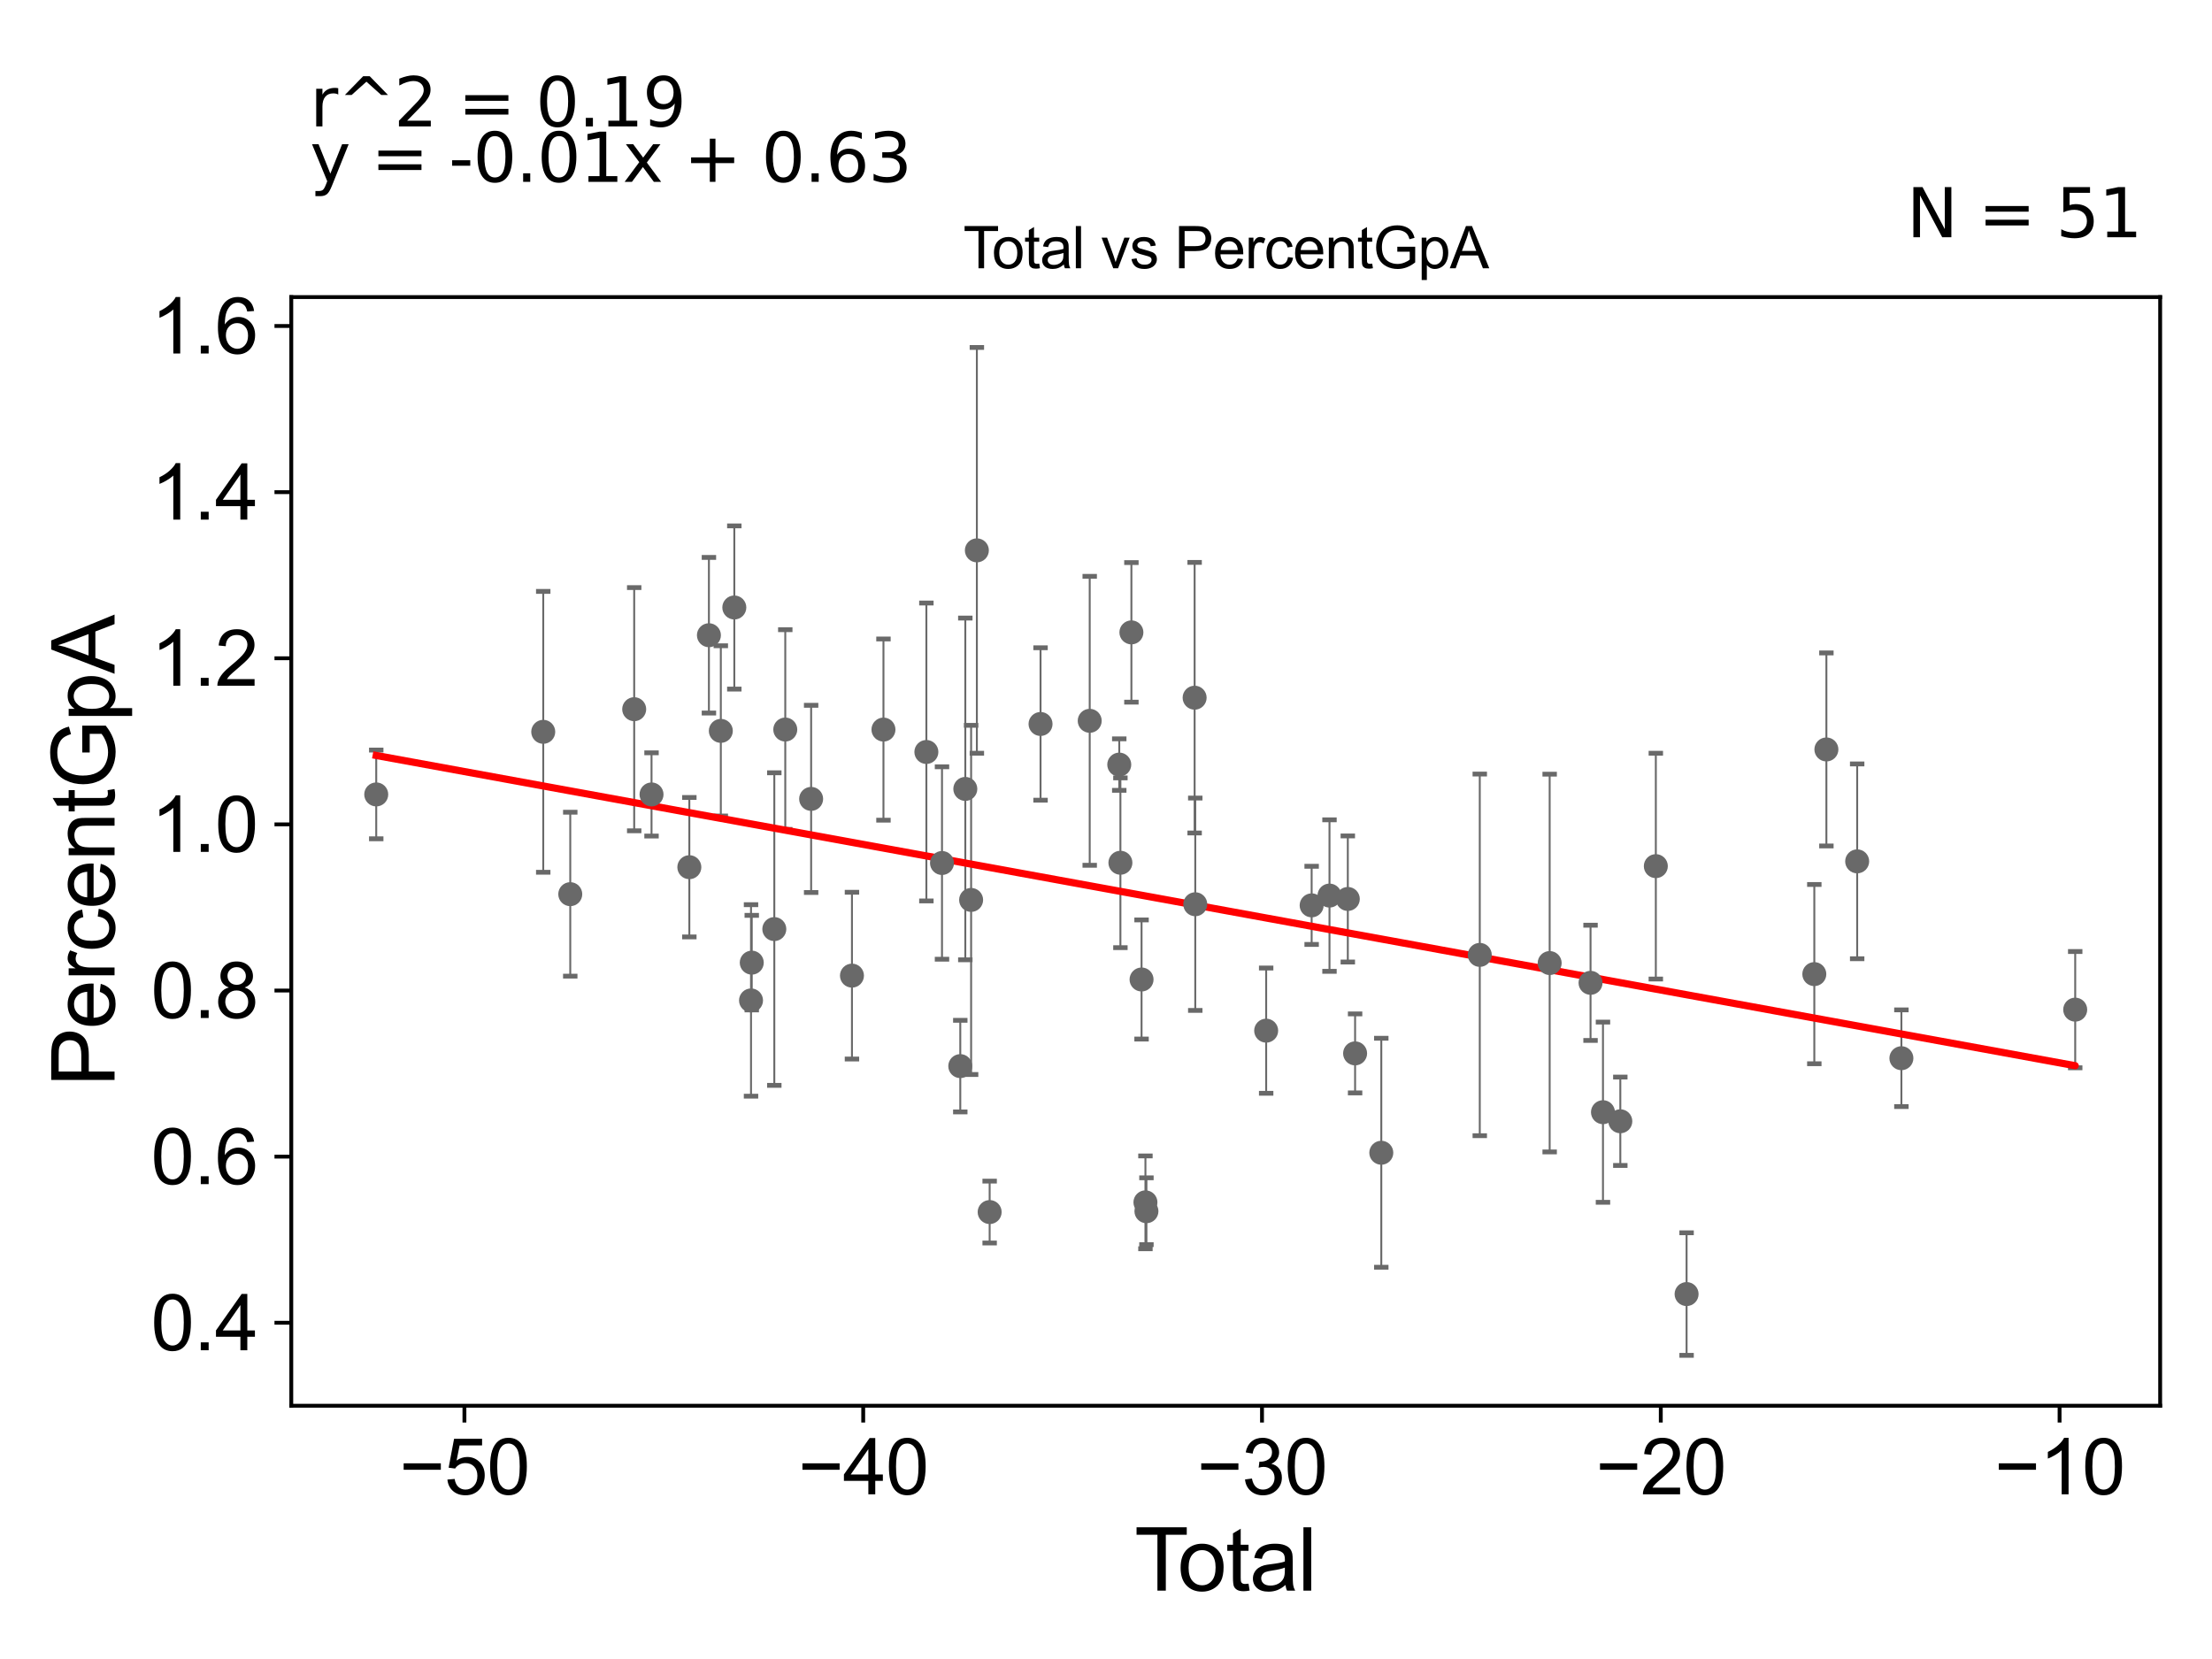 <?xml version="1.0" encoding="utf-8" standalone="no"?>
<!DOCTYPE svg PUBLIC "-//W3C//DTD SVG 1.1//EN"
  "http://www.w3.org/Graphics/SVG/1.1/DTD/svg11.dtd">
<svg xmlns:xlink="http://www.w3.org/1999/xlink" width="460.8pt" height="345.6pt" viewBox="0 0 460.8 345.6" xmlns="http://www.w3.org/2000/svg" version="1.1">
 <defs>
  <style type="text/css">*{stroke-linejoin: round; stroke-linecap: butt}</style>
 </defs>
 <g id="figure_1">
  <g id="patch_1">
   <path d="M 0 345.6 
L 460.8 345.6 
L 460.8 0 
L 0 0 
z
" style="fill: #ffffff"/>
  </g>
  <g id="axes_1">
   <g id="patch_2">
    <path d="M 60.68 292.84 
L 450 292.84 
L 450 61.886 
L 60.68 61.886 
z
" style="fill: #ffffff"/>
   </g>
   <g id="PathCollection_1">
    <defs>
     <path id="m2361e2bc23" d="M 0 1.118 
C 0.297 1.118 0.581 1 0.791 0.791 
C 1 0.581 1.118 0.297 1.118 0 
C 1.118 -0.297 1 -0.581 0.791 -0.791 
C 0.581 -1 0.297 -1.118 0 -1.118 
C -0.297 -1.118 -0.581 -1 -0.791 -0.791 
C -1 -0.581 -1.118 -0.297 -1.118 0 
C -1.118 0.297 -1 0.581 -0.791 0.791 
C -0.581 1 -0.297 1.118 0 1.118 
z
" style="stroke: #696969"/>
    </defs>
    <g clip-path="url(#p5718064612)">
     <use xlink:href="#m2361e2bc23" x="78.376" y="165.494" style="fill: #696969; stroke: #696969"/>
     <use xlink:href="#m2361e2bc23" x="235.692" y="131.737" style="fill: #696969; stroke: #696969"/>
     <use xlink:href="#m2361e2bc23" x="237.807" y="204.045" style="fill: #696969; stroke: #696969"/>
     <use xlink:href="#m2361e2bc23" x="396.096" y="220.444" style="fill: #696969; stroke: #696969"/>
     <use xlink:href="#m2361e2bc23" x="238.824" y="252.321" style="fill: #696969; stroke: #696969"/>
     <use xlink:href="#m2361e2bc23" x="248.863" y="145.343" style="fill: #696969; stroke: #696969"/>
     <use xlink:href="#m2361e2bc23" x="248.996" y="188.371" style="fill: #696969; stroke: #696969"/>
     <use xlink:href="#m2361e2bc23" x="263.766" y="214.705" style="fill: #696969; stroke: #696969"/>
     <use xlink:href="#m2361e2bc23" x="273.24" y="188.603" style="fill: #696969; stroke: #696969"/>
     <use xlink:href="#m2361e2bc23" x="276.958" y="186.565" style="fill: #696969; stroke: #696969"/>
     <use xlink:href="#m2361e2bc23" x="280.774" y="187.271" style="fill: #696969; stroke: #696969"/>
     <use xlink:href="#m2361e2bc23" x="233.402" y="179.727" style="fill: #696969; stroke: #696969"/>
     <use xlink:href="#m2361e2bc23" x="282.292" y="219.44" style="fill: #696969; stroke: #696969"/>
     <use xlink:href="#m2361e2bc23" x="308.264" y="198.921" style="fill: #696969; stroke: #696969"/>
     <use xlink:href="#m2361e2bc23" x="322.824" y="200.622" style="fill: #696969; stroke: #696969"/>
     <use xlink:href="#m2361e2bc23" x="331.339" y="204.74" style="fill: #696969; stroke: #696969"/>
     <use xlink:href="#m2361e2bc23" x="333.929" y="231.69" style="fill: #696969; stroke: #696969"/>
     <use xlink:href="#m2361e2bc23" x="337.541" y="233.581" style="fill: #696969; stroke: #696969"/>
     <use xlink:href="#m2361e2bc23" x="344.939" y="180.433" style="fill: #696969; stroke: #696969"/>
     <use xlink:href="#m2361e2bc23" x="351.347" y="269.579" style="fill: #696969; stroke: #696969"/>
     <use xlink:href="#m2361e2bc23" x="377.955" y="202.925" style="fill: #696969; stroke: #696969"/>
     <use xlink:href="#m2361e2bc23" x="380.471" y="156.124" style="fill: #696969; stroke: #696969"/>
     <use xlink:href="#m2361e2bc23" x="386.883" y="179.435" style="fill: #696969; stroke: #696969"/>
     <use xlink:href="#m2361e2bc23" x="287.749" y="240.139" style="fill: #696969; stroke: #696969"/>
     <use xlink:href="#m2361e2bc23" x="233.162" y="159.279" style="fill: #696969; stroke: #696969"/>
     <use xlink:href="#m2361e2bc23" x="238.615" y="250.469" style="fill: #696969; stroke: #696969"/>
     <use xlink:href="#m2361e2bc23" x="216.764" y="150.818" style="fill: #696969; stroke: #696969"/>
     <use xlink:href="#m2361e2bc23" x="113.166" y="152.452" style="fill: #696969; stroke: #696969"/>
     <use xlink:href="#m2361e2bc23" x="118.796" y="186.271" style="fill: #696969; stroke: #696969"/>
     <use xlink:href="#m2361e2bc23" x="132.115" y="147.738" style="fill: #696969; stroke: #696969"/>
     <use xlink:href="#m2361e2bc23" x="135.725" y="165.496" style="fill: #696969; stroke: #696969"/>
     <use xlink:href="#m2361e2bc23" x="143.602" y="180.653" style="fill: #696969; stroke: #696969"/>
     <use xlink:href="#m2361e2bc23" x="147.68" y="132.33" style="fill: #696969; stroke: #696969"/>
     <use xlink:href="#m2361e2bc23" x="150.16" y="152.255" style="fill: #696969; stroke: #696969"/>
     <use xlink:href="#m2361e2bc23" x="152.971" y="126.549" style="fill: #696969; stroke: #696969"/>
     <use xlink:href="#m2361e2bc23" x="156.452" y="208.408" style="fill: #696969; stroke: #696969"/>
     <use xlink:href="#m2361e2bc23" x="156.605" y="200.536" style="fill: #696969; stroke: #696969"/>
     <use xlink:href="#m2361e2bc23" x="227.007" y="150.158" style="fill: #696969; stroke: #696969"/>
     <use xlink:href="#m2361e2bc23" x="161.303" y="193.544" style="fill: #696969; stroke: #696969"/>
     <use xlink:href="#m2361e2bc23" x="163.587" y="151.976" style="fill: #696969; stroke: #696969"/>
     <use xlink:href="#m2361e2bc23" x="432.304" y="210.327" style="fill: #696969; stroke: #696969"/>
     <use xlink:href="#m2361e2bc23" x="177.479" y="203.241" style="fill: #696969; stroke: #696969"/>
     <use xlink:href="#m2361e2bc23" x="206.163" y="252.495" style="fill: #696969; stroke: #696969"/>
     <use xlink:href="#m2361e2bc23" x="203.499" y="114.65" style="fill: #696969; stroke: #696969"/>
     <use xlink:href="#m2361e2bc23" x="202.302" y="187.47" style="fill: #696969; stroke: #696969"/>
     <use xlink:href="#m2361e2bc23" x="201.092" y="164.347" style="fill: #696969; stroke: #696969"/>
     <use xlink:href="#m2361e2bc23" x="200.044" y="222.091" style="fill: #696969; stroke: #696969"/>
     <use xlink:href="#m2361e2bc23" x="168.974" y="166.424" style="fill: #696969; stroke: #696969"/>
     <use xlink:href="#m2361e2bc23" x="196.236" y="179.78" style="fill: #696969; stroke: #696969"/>
     <use xlink:href="#m2361e2bc23" x="192.981" y="156.65" style="fill: #696969; stroke: #696969"/>
     <use xlink:href="#m2361e2bc23" x="184.041" y="151.984" style="fill: #696969; stroke: #696969"/>
    </g>
   </g>
   <g id="matplotlib.axis_1">
    <g id="xtick_1">
     <g id="line2d_1">
      <defs>
       <path id="m642eb7d24c" d="M 0 0 
L 0 3.5 
" style="stroke: #000000; stroke-width: 0.8"/>
      </defs>
      <g>
       <use xlink:href="#m642eb7d24c" x="96.748" y="292.84" style="stroke: #000000; stroke-width: 0.8"/>
      </g>
     </g>
     <g id="text_1">
      <!-- −50 -->
      <g transform="translate(83.178 311.293)scale(0.16 -0.16)">
       <defs>
        <path id="ArialMT-2212" d="M 3381 1997 
L 356 1997 
L 356 2522 
L 3381 2522 
L 3381 1997 
z
" transform="scale(0.016)"/>
        <path id="ArialMT-35" d="M 266 1200 
L 856 1250 
Q 922 819 1161 601 
Q 1400 384 1738 384 
Q 2144 384 2425 690 
Q 2706 997 2706 1503 
Q 2706 1984 2436 2262 
Q 2166 2541 1728 2541 
Q 1456 2541 1237 2417 
Q 1019 2294 894 2097 
L 366 2166 
L 809 4519 
L 3088 4519 
L 3088 3981 
L 1259 3981 
L 1013 2750 
Q 1425 3038 1878 3038 
Q 2478 3038 2890 2622 
Q 3303 2206 3303 1553 
Q 3303 931 2941 478 
Q 2500 -78 1738 -78 
Q 1113 -78 717 272 
Q 322 622 266 1200 
z
" transform="scale(0.016)"/>
        <path id="ArialMT-30" d="M 266 2259 
Q 266 3072 433 3567 
Q 600 4063 929 4331 
Q 1259 4600 1759 4600 
Q 2128 4600 2406 4451 
Q 2684 4303 2865 4023 
Q 3047 3744 3150 3342 
Q 3253 2941 3253 2259 
Q 3253 1453 3087 958 
Q 2922 463 2592 192 
Q 2263 -78 1759 -78 
Q 1097 -78 719 397 
Q 266 969 266 2259 
z
M 844 2259 
Q 844 1131 1108 757 
Q 1372 384 1759 384 
Q 2147 384 2411 759 
Q 2675 1134 2675 2259 
Q 2675 3391 2411 3762 
Q 2147 4134 1753 4134 
Q 1366 4134 1134 3806 
Q 844 3388 844 2259 
z
" transform="scale(0.016)"/>
       </defs>
       <use xlink:href="#ArialMT-2212"/>
       <use xlink:href="#ArialMT-35" x="58.398"/>
       <use xlink:href="#ArialMT-30" x="114.014"/>
      </g>
     </g>
    </g>
    <g id="xtick_2">
     <g id="line2d_2">
      <g>
       <use xlink:href="#m642eb7d24c" x="179.823" y="292.84" style="stroke: #000000; stroke-width: 0.8"/>
      </g>
     </g>
     <g id="text_2">
      <!-- −40 -->
      <g transform="translate(166.253 311.293)scale(0.16 -0.16)">
       <defs>
        <path id="ArialMT-34" d="M 2069 0 
L 2069 1097 
L 81 1097 
L 81 1613 
L 2172 4581 
L 2631 4581 
L 2631 1613 
L 3250 1613 
L 3250 1097 
L 2631 1097 
L 2631 0 
L 2069 0 
z
M 2069 1613 
L 2069 3678 
L 634 1613 
L 2069 1613 
z
" transform="scale(0.016)"/>
       </defs>
       <use xlink:href="#ArialMT-2212"/>
       <use xlink:href="#ArialMT-34" x="58.398"/>
       <use xlink:href="#ArialMT-30" x="114.014"/>
      </g>
     </g>
    </g>
    <g id="xtick_3">
     <g id="line2d_3">
      <g>
       <use xlink:href="#m642eb7d24c" x="262.898" y="292.84" style="stroke: #000000; stroke-width: 0.8"/>
      </g>
     </g>
     <g id="text_3">
      <!-- −30 -->
      <g transform="translate(249.328 311.293)scale(0.16 -0.16)">
       <defs>
        <path id="ArialMT-33" d="M 269 1209 
L 831 1284 
Q 928 806 1161 595 
Q 1394 384 1728 384 
Q 2125 384 2398 659 
Q 2672 934 2672 1341 
Q 2672 1728 2419 1979 
Q 2166 2231 1775 2231 
Q 1616 2231 1378 2169 
L 1441 2663 
Q 1497 2656 1531 2656 
Q 1891 2656 2178 2843 
Q 2466 3031 2466 3422 
Q 2466 3731 2256 3934 
Q 2047 4138 1716 4138 
Q 1388 4138 1169 3931 
Q 950 3725 888 3313 
L 325 3413 
Q 428 3978 793 4289 
Q 1159 4600 1703 4600 
Q 2078 4600 2393 4439 
Q 2709 4278 2876 4000 
Q 3044 3722 3044 3409 
Q 3044 3113 2884 2869 
Q 2725 2625 2413 2481 
Q 2819 2388 3044 2092 
Q 3269 1797 3269 1353 
Q 3269 753 2831 336 
Q 2394 -81 1725 -81 
Q 1122 -81 723 278 
Q 325 638 269 1209 
z
" transform="scale(0.016)"/>
       </defs>
       <use xlink:href="#ArialMT-2212"/>
       <use xlink:href="#ArialMT-33" x="58.398"/>
       <use xlink:href="#ArialMT-30" x="114.014"/>
      </g>
     </g>
    </g>
    <g id="xtick_4">
     <g id="line2d_4">
      <g>
       <use xlink:href="#m642eb7d24c" x="345.973" y="292.84" style="stroke: #000000; stroke-width: 0.8"/>
      </g>
     </g>
     <g id="text_4">
      <!-- −20 -->
      <g transform="translate(332.403 311.293)scale(0.16 -0.16)">
       <defs>
        <path id="ArialMT-32" d="M 3222 541 
L 3222 0 
L 194 0 
Q 188 203 259 391 
Q 375 700 629 1000 
Q 884 1300 1366 1694 
Q 2113 2306 2375 2664 
Q 2638 3022 2638 3341 
Q 2638 3675 2398 3904 
Q 2159 4134 1775 4134 
Q 1369 4134 1125 3890 
Q 881 3647 878 3216 
L 300 3275 
Q 359 3922 746 4261 
Q 1134 4600 1788 4600 
Q 2447 4600 2831 4234 
Q 3216 3869 3216 3328 
Q 3216 3053 3103 2787 
Q 2991 2522 2730 2228 
Q 2469 1934 1863 1422 
Q 1356 997 1212 845 
Q 1069 694 975 541 
L 3222 541 
z
" transform="scale(0.016)"/>
       </defs>
       <use xlink:href="#ArialMT-2212"/>
       <use xlink:href="#ArialMT-32" x="58.398"/>
       <use xlink:href="#ArialMT-30" x="114.014"/>
      </g>
     </g>
    </g>
    <g id="xtick_5">
     <g id="line2d_5">
      <g>
       <use xlink:href="#m642eb7d24c" x="429.047" y="292.84" style="stroke: #000000; stroke-width: 0.8"/>
      </g>
     </g>
     <g id="text_5">
      <!-- −10 -->
      <g transform="translate(415.477 311.293)scale(0.16 -0.16)">
       <defs>
        <path id="ArialMT-31" d="M 2384 0 
L 1822 0 
L 1822 3584 
Q 1619 3391 1289 3197 
Q 959 3003 697 2906 
L 697 3450 
Q 1169 3672 1522 3987 
Q 1875 4303 2022 4600 
L 2384 4600 
L 2384 0 
z
" transform="scale(0.016)"/>
       </defs>
       <use xlink:href="#ArialMT-2212"/>
       <use xlink:href="#ArialMT-31" x="58.398"/>
       <use xlink:href="#ArialMT-30" x="114.014"/>
      </g>
     </g>
    </g>
    <g id="text_6">
     <!-- Total -->
     <g transform="translate(236.335 331.357)scale(0.18 -0.18)">
      <defs>
       <path id="ArialMT-54" d="M 1659 0 
L 1659 4041 
L 150 4041 
L 150 4581 
L 3781 4581 
L 3781 4041 
L 2266 4041 
L 2266 0 
L 1659 0 
z
" transform="scale(0.016)"/>
       <path id="ArialMT-6f" d="M 213 1659 
Q 213 2581 725 3025 
Q 1153 3394 1769 3394 
Q 2453 3394 2887 2945 
Q 3322 2497 3322 1706 
Q 3322 1066 3130 698 
Q 2938 331 2570 128 
Q 2203 -75 1769 -75 
Q 1072 -75 642 372 
Q 213 819 213 1659 
z
M 791 1659 
Q 791 1022 1069 705 
Q 1347 388 1769 388 
Q 2188 388 2466 706 
Q 2744 1025 2744 1678 
Q 2744 2294 2464 2611 
Q 2184 2928 1769 2928 
Q 1347 2928 1069 2612 
Q 791 2297 791 1659 
z
" transform="scale(0.016)"/>
       <path id="ArialMT-74" d="M 1650 503 
L 1731 6 
Q 1494 -44 1306 -44 
Q 1000 -44 831 53 
Q 663 150 594 308 
Q 525 466 525 972 
L 525 2881 
L 113 2881 
L 113 3319 
L 525 3319 
L 525 4141 
L 1084 4478 
L 1084 3319 
L 1650 3319 
L 1650 2881 
L 1084 2881 
L 1084 941 
Q 1084 700 1114 631 
Q 1144 563 1211 522 
Q 1278 481 1403 481 
Q 1497 481 1650 503 
z
" transform="scale(0.016)"/>
       <path id="ArialMT-61" d="M 2588 409 
Q 2275 144 1986 34 
Q 1697 -75 1366 -75 
Q 819 -75 525 192 
Q 231 459 231 875 
Q 231 1119 342 1320 
Q 453 1522 633 1644 
Q 813 1766 1038 1828 
Q 1203 1872 1538 1913 
Q 2219 1994 2541 2106 
Q 2544 2222 2544 2253 
Q 2544 2597 2384 2738 
Q 2169 2928 1744 2928 
Q 1347 2928 1158 2789 
Q 969 2650 878 2297 
L 328 2372 
Q 403 2725 575 2942 
Q 747 3159 1072 3276 
Q 1397 3394 1825 3394 
Q 2250 3394 2515 3294 
Q 2781 3194 2906 3042 
Q 3031 2891 3081 2659 
Q 3109 2516 3109 2141 
L 3109 1391 
Q 3109 606 3145 398 
Q 3181 191 3288 0 
L 2700 0 
Q 2613 175 2588 409 
z
M 2541 1666 
Q 2234 1541 1622 1453 
Q 1275 1403 1131 1340 
Q 988 1278 909 1158 
Q 831 1038 831 891 
Q 831 666 1001 516 
Q 1172 366 1500 366 
Q 1825 366 2078 508 
Q 2331 650 2450 897 
Q 2541 1088 2541 1459 
L 2541 1666 
z
" transform="scale(0.016)"/>
       <path id="ArialMT-6c" d="M 409 0 
L 409 4581 
L 972 4581 
L 972 0 
L 409 0 
z
" transform="scale(0.016)"/>
      </defs>
      <use xlink:href="#ArialMT-54"/>
      <use xlink:href="#ArialMT-6f" x="49.959"/>
      <use xlink:href="#ArialMT-74" x="105.574"/>
      <use xlink:href="#ArialMT-61" x="133.357"/>
      <use xlink:href="#ArialMT-6c" x="188.973"/>
     </g>
    </g>
   </g>
   <g id="matplotlib.axis_2">
    <g id="ytick_1">
     <g id="line2d_6">
      <defs>
       <path id="me50d2e4974" d="M 0 0 
L -3.5 0 
" style="stroke: #000000; stroke-width: 0.8"/>
      </defs>
      <g>
       <use xlink:href="#me50d2e4974" x="60.68" y="275.554" style="stroke: #000000; stroke-width: 0.8"/>
      </g>
     </g>
     <g id="text_7">
      <!-- 0.4 -->
      <g transform="translate(31.44 281.28)scale(0.16 -0.16)">
       <defs>
        <path id="ArialMT-2e" d="M 581 0 
L 581 641 
L 1222 641 
L 1222 0 
L 581 0 
z
" transform="scale(0.016)"/>
       </defs>
       <use xlink:href="#ArialMT-30"/>
       <use xlink:href="#ArialMT-2e" x="55.615"/>
       <use xlink:href="#ArialMT-34" x="83.398"/>
      </g>
     </g>
    </g>
    <g id="ytick_2">
     <g id="line2d_7">
      <g>
       <use xlink:href="#me50d2e4974" x="60.68" y="240.947" style="stroke: #000000; stroke-width: 0.8"/>
      </g>
     </g>
     <g id="text_8">
      <!-- 0.6 -->
      <g transform="translate(31.44 246.674)scale(0.16 -0.16)">
       <defs>
        <path id="ArialMT-36" d="M 3184 3459 
L 2625 3416 
Q 2550 3747 2413 3897 
Q 2184 4138 1850 4138 
Q 1581 4138 1378 3988 
Q 1113 3794 959 3422 
Q 806 3050 800 2363 
Q 1003 2672 1297 2822 
Q 1591 2972 1913 2972 
Q 2475 2972 2870 2558 
Q 3266 2144 3266 1488 
Q 3266 1056 3080 686 
Q 2894 316 2569 119 
Q 2244 -78 1831 -78 
Q 1128 -78 684 439 
Q 241 956 241 2144 
Q 241 3472 731 4075 
Q 1159 4600 1884 4600 
Q 2425 4600 2770 4297 
Q 3116 3994 3184 3459 
z
M 888 1484 
Q 888 1194 1011 928 
Q 1134 663 1356 523 
Q 1578 384 1822 384 
Q 2178 384 2434 671 
Q 2691 959 2691 1453 
Q 2691 1928 2437 2201 
Q 2184 2475 1800 2475 
Q 1419 2475 1153 2201 
Q 888 1928 888 1484 
z
" transform="scale(0.016)"/>
       </defs>
       <use xlink:href="#ArialMT-30"/>
       <use xlink:href="#ArialMT-2e" x="55.615"/>
       <use xlink:href="#ArialMT-36" x="83.398"/>
      </g>
     </g>
    </g>
    <g id="ytick_3">
     <g id="line2d_8">
      <g>
       <use xlink:href="#me50d2e4974" x="60.68" y="206.341" style="stroke: #000000; stroke-width: 0.8"/>
      </g>
     </g>
     <g id="text_9">
      <!-- 0.8 -->
      <g transform="translate(31.44 212.067)scale(0.16 -0.16)">
       <defs>
        <path id="ArialMT-38" d="M 1131 2484 
Q 781 2613 612 2850 
Q 444 3088 444 3419 
Q 444 3919 803 4259 
Q 1163 4600 1759 4600 
Q 2359 4600 2725 4251 
Q 3091 3903 3091 3403 
Q 3091 3084 2923 2848 
Q 2756 2613 2416 2484 
Q 2838 2347 3058 2040 
Q 3278 1734 3278 1309 
Q 3278 722 2862 322 
Q 2447 -78 1769 -78 
Q 1091 -78 675 323 
Q 259 725 259 1325 
Q 259 1772 486 2073 
Q 713 2375 1131 2484 
z
M 1019 3438 
Q 1019 3113 1228 2906 
Q 1438 2700 1772 2700 
Q 2097 2700 2305 2904 
Q 2513 3109 2513 3406 
Q 2513 3716 2298 3927 
Q 2084 4138 1766 4138 
Q 1444 4138 1231 3931 
Q 1019 3725 1019 3438 
z
M 838 1322 
Q 838 1081 952 856 
Q 1066 631 1291 507 
Q 1516 384 1775 384 
Q 2178 384 2440 643 
Q 2703 903 2703 1303 
Q 2703 1709 2433 1975 
Q 2163 2241 1756 2241 
Q 1359 2241 1098 1978 
Q 838 1716 838 1322 
z
" transform="scale(0.016)"/>
       </defs>
       <use xlink:href="#ArialMT-30"/>
       <use xlink:href="#ArialMT-2e" x="55.615"/>
       <use xlink:href="#ArialMT-38" x="83.398"/>
      </g>
     </g>
    </g>
    <g id="ytick_4">
     <g id="line2d_9">
      <g>
       <use xlink:href="#me50d2e4974" x="60.68" y="171.734" style="stroke: #000000; stroke-width: 0.8"/>
      </g>
     </g>
     <g id="text_10">
      <!-- 1.0 -->
      <g transform="translate(31.44 177.46)scale(0.16 -0.16)">
       <use xlink:href="#ArialMT-31"/>
       <use xlink:href="#ArialMT-2e" x="55.615"/>
       <use xlink:href="#ArialMT-30" x="83.398"/>
      </g>
     </g>
    </g>
    <g id="ytick_5">
     <g id="line2d_10">
      <g>
       <use xlink:href="#me50d2e4974" x="60.68" y="137.128" style="stroke: #000000; stroke-width: 0.8"/>
      </g>
     </g>
     <g id="text_11">
      <!-- 1.2 -->
      <g transform="translate(31.44 142.854)scale(0.16 -0.16)">
       <use xlink:href="#ArialMT-31"/>
       <use xlink:href="#ArialMT-2e" x="55.615"/>
       <use xlink:href="#ArialMT-32" x="83.398"/>
      </g>
     </g>
    </g>
    <g id="ytick_6">
     <g id="line2d_11">
      <g>
       <use xlink:href="#me50d2e4974" x="60.68" y="102.521" style="stroke: #000000; stroke-width: 0.8"/>
      </g>
     </g>
     <g id="text_12">
      <!-- 1.4 -->
      <g transform="translate(31.44 108.247)scale(0.16 -0.16)">
       <use xlink:href="#ArialMT-31"/>
       <use xlink:href="#ArialMT-2e" x="55.615"/>
       <use xlink:href="#ArialMT-34" x="83.398"/>
      </g>
     </g>
    </g>
    <g id="ytick_7">
     <g id="line2d_12">
      <g>
       <use xlink:href="#me50d2e4974" x="60.68" y="67.915" style="stroke: #000000; stroke-width: 0.8"/>
      </g>
     </g>
     <g id="text_13">
      <!-- 1.6 -->
      <g transform="translate(31.44 73.641)scale(0.16 -0.16)">
       <use xlink:href="#ArialMT-31"/>
       <use xlink:href="#ArialMT-2e" x="55.615"/>
       <use xlink:href="#ArialMT-36" x="83.398"/>
      </g>
     </g>
    </g>
    <g id="text_14">
     <!-- PercentGpA -->
     <g transform="translate(23.863 226.386)rotate(-90)scale(0.18 -0.18)">
      <defs>
       <path id="ArialMT-50" d="M 494 0 
L 494 4581 
L 2222 4581 
Q 2678 4581 2919 4538 
Q 3256 4481 3484 4323 
Q 3713 4166 3852 3881 
Q 3991 3597 3991 3256 
Q 3991 2672 3619 2267 
Q 3247 1863 2275 1863 
L 1100 1863 
L 1100 0 
L 494 0 
z
M 1100 2403 
L 2284 2403 
Q 2872 2403 3119 2622 
Q 3366 2841 3366 3238 
Q 3366 3525 3220 3729 
Q 3075 3934 2838 4000 
Q 2684 4041 2272 4041 
L 1100 4041 
L 1100 2403 
z
" transform="scale(0.016)"/>
       <path id="ArialMT-65" d="M 2694 1069 
L 3275 997 
Q 3138 488 2766 206 
Q 2394 -75 1816 -75 
Q 1088 -75 661 373 
Q 234 822 234 1631 
Q 234 2469 665 2931 
Q 1097 3394 1784 3394 
Q 2450 3394 2872 2941 
Q 3294 2488 3294 1666 
Q 3294 1616 3291 1516 
L 816 1516 
Q 847 969 1125 678 
Q 1403 388 1819 388 
Q 2128 388 2347 550 
Q 2566 713 2694 1069 
z
M 847 1978 
L 2700 1978 
Q 2663 2397 2488 2606 
Q 2219 2931 1791 2931 
Q 1403 2931 1139 2672 
Q 875 2413 847 1978 
z
" transform="scale(0.016)"/>
       <path id="ArialMT-72" d="M 416 0 
L 416 3319 
L 922 3319 
L 922 2816 
Q 1116 3169 1280 3281 
Q 1444 3394 1641 3394 
Q 1925 3394 2219 3213 
L 2025 2691 
Q 1819 2813 1613 2813 
Q 1428 2813 1281 2702 
Q 1134 2591 1072 2394 
Q 978 2094 978 1738 
L 978 0 
L 416 0 
z
" transform="scale(0.016)"/>
       <path id="ArialMT-63" d="M 2588 1216 
L 3141 1144 
Q 3050 572 2676 248 
Q 2303 -75 1759 -75 
Q 1078 -75 664 370 
Q 250 816 250 1647 
Q 250 2184 428 2587 
Q 606 2991 970 3192 
Q 1334 3394 1763 3394 
Q 2303 3394 2647 3120 
Q 2991 2847 3088 2344 
L 2541 2259 
Q 2463 2594 2264 2762 
Q 2066 2931 1784 2931 
Q 1359 2931 1093 2626 
Q 828 2322 828 1663 
Q 828 994 1084 691 
Q 1341 388 1753 388 
Q 2084 388 2306 591 
Q 2528 794 2588 1216 
z
" transform="scale(0.016)"/>
       <path id="ArialMT-6e" d="M 422 0 
L 422 3319 
L 928 3319 
L 928 2847 
Q 1294 3394 1984 3394 
Q 2284 3394 2536 3286 
Q 2788 3178 2913 3003 
Q 3038 2828 3088 2588 
Q 3119 2431 3119 2041 
L 3119 0 
L 2556 0 
L 2556 2019 
Q 2556 2363 2490 2533 
Q 2425 2703 2258 2804 
Q 2091 2906 1866 2906 
Q 1506 2906 1245 2678 
Q 984 2450 984 1813 
L 984 0 
L 422 0 
z
" transform="scale(0.016)"/>
       <path id="ArialMT-47" d="M 2638 1797 
L 2638 2334 
L 4578 2338 
L 4578 638 
Q 4131 281 3656 101 
Q 3181 -78 2681 -78 
Q 2006 -78 1454 211 
Q 903 500 622 1047 
Q 341 1594 341 2269 
Q 341 2938 620 3517 
Q 900 4097 1425 4378 
Q 1950 4659 2634 4659 
Q 3131 4659 3532 4498 
Q 3934 4338 4162 4050 
Q 4391 3763 4509 3300 
L 3963 3150 
Q 3859 3500 3706 3700 
Q 3553 3900 3268 4020 
Q 2984 4141 2638 4141 
Q 2222 4141 1919 4014 
Q 1616 3888 1430 3681 
Q 1244 3475 1141 3228 
Q 966 2803 966 2306 
Q 966 1694 1177 1281 
Q 1388 869 1791 669 
Q 2194 469 2647 469 
Q 3041 469 3416 620 
Q 3791 772 3984 944 
L 3984 1797 
L 2638 1797 
z
" transform="scale(0.016)"/>
       <path id="ArialMT-70" d="M 422 -1272 
L 422 3319 
L 934 3319 
L 934 2888 
Q 1116 3141 1344 3267 
Q 1572 3394 1897 3394 
Q 2322 3394 2647 3175 
Q 2972 2956 3137 2557 
Q 3303 2159 3303 1684 
Q 3303 1175 3120 767 
Q 2938 359 2589 142 
Q 2241 -75 1856 -75 
Q 1575 -75 1351 44 
Q 1128 163 984 344 
L 984 -1272 
L 422 -1272 
z
M 931 1641 
Q 931 1000 1190 694 
Q 1450 388 1819 388 
Q 2194 388 2461 705 
Q 2728 1022 2728 1688 
Q 2728 2322 2467 2637 
Q 2206 2953 1844 2953 
Q 1484 2953 1207 2617 
Q 931 2281 931 1641 
z
" transform="scale(0.016)"/>
       <path id="ArialMT-41" d="M -9 0 
L 1750 4581 
L 2403 4581 
L 4278 0 
L 3588 0 
L 3053 1388 
L 1138 1388 
L 634 0 
L -9 0 
z
M 1313 1881 
L 2866 1881 
L 2388 3150 
Q 2169 3728 2063 4100 
Q 1975 3659 1816 3225 
L 1313 1881 
z
" transform="scale(0.016)"/>
      </defs>
      <use xlink:href="#ArialMT-50"/>
      <use xlink:href="#ArialMT-65" x="66.699"/>
      <use xlink:href="#ArialMT-72" x="122.314"/>
      <use xlink:href="#ArialMT-63" x="155.615"/>
      <use xlink:href="#ArialMT-65" x="205.615"/>
      <use xlink:href="#ArialMT-6e" x="261.23"/>
      <use xlink:href="#ArialMT-74" x="316.846"/>
      <use xlink:href="#ArialMT-47" x="344.629"/>
      <use xlink:href="#ArialMT-70" x="422.412"/>
      <use xlink:href="#ArialMT-41" x="478.027"/>
     </g>
    </g>
   </g>
   <g id="LineCollection_1">
    <path d="M 78.376 174.736 
L 78.376 156.252 
" clip-path="url(#p5718064612)" style="fill: none; stroke: #696969; stroke-width: 0.4"/>
    <path d="M 235.692 146.274 
L 235.692 117.2 
" clip-path="url(#p5718064612)" style="fill: none; stroke: #696969; stroke-width: 0.4"/>
    <path d="M 237.807 216.455 
L 237.807 191.634 
" clip-path="url(#p5718064612)" style="fill: none; stroke: #696969; stroke-width: 0.4"/>
    <path d="M 396.096 230.516 
L 396.096 210.373 
" clip-path="url(#p5718064612)" style="fill: none; stroke: #696969; stroke-width: 0.4"/>
    <path d="M 238.824 259.284 
L 238.824 245.359 
" clip-path="url(#p5718064612)" style="fill: none; stroke: #696969; stroke-width: 0.4"/>
    <path d="M 248.863 173.529 
L 248.863 117.157 
" clip-path="url(#p5718064612)" style="fill: none; stroke: #696969; stroke-width: 0.4"/>
    <path d="M 248.996 210.489 
L 248.996 166.253 
" clip-path="url(#p5718064612)" style="fill: none; stroke: #696969; stroke-width: 0.4"/>
    <path d="M 263.766 227.754 
L 263.766 201.657 
" clip-path="url(#p5718064612)" style="fill: none; stroke: #696969; stroke-width: 0.4"/>
    <path d="M 273.24 196.744 
L 273.24 180.463 
" clip-path="url(#p5718064612)" style="fill: none; stroke: #696969; stroke-width: 0.4"/>
    <path d="M 276.958 202.347 
L 276.958 170.783 
" clip-path="url(#p5718064612)" style="fill: none; stroke: #696969; stroke-width: 0.4"/>
    <path d="M 280.774 200.405 
L 280.774 174.137 
" clip-path="url(#p5718064612)" style="fill: none; stroke: #696969; stroke-width: 0.4"/>
    <path d="M 233.402 197.41 
L 233.402 162.044 
" clip-path="url(#p5718064612)" style="fill: none; stroke: #696969; stroke-width: 0.4"/>
    <path d="M 282.292 227.671 
L 282.292 211.209 
" clip-path="url(#p5718064612)" style="fill: none; stroke: #696969; stroke-width: 0.4"/>
    <path d="M 308.264 236.59 
L 308.264 161.251 
" clip-path="url(#p5718064612)" style="fill: none; stroke: #696969; stroke-width: 0.4"/>
    <path d="M 322.824 239.966 
L 322.824 161.278 
" clip-path="url(#p5718064612)" style="fill: none; stroke: #696969; stroke-width: 0.4"/>
    <path d="M 331.339 216.743 
L 331.339 192.737 
" clip-path="url(#p5718064612)" style="fill: none; stroke: #696969; stroke-width: 0.4"/>
    <path d="M 333.929 250.461 
L 333.929 212.92 
" clip-path="url(#p5718064612)" style="fill: none; stroke: #696969; stroke-width: 0.4"/>
    <path d="M 337.541 242.787 
L 337.541 224.376 
" clip-path="url(#p5718064612)" style="fill: none; stroke: #696969; stroke-width: 0.4"/>
    <path d="M 344.939 203.951 
L 344.939 156.914 
" clip-path="url(#p5718064612)" style="fill: none; stroke: #696969; stroke-width: 0.4"/>
    <path d="M 351.347 282.342 
L 351.347 256.817 
" clip-path="url(#p5718064612)" style="fill: none; stroke: #696969; stroke-width: 0.4"/>
    <path d="M 377.955 221.598 
L 377.955 184.251 
" clip-path="url(#p5718064612)" style="fill: none; stroke: #696969; stroke-width: 0.4"/>
    <path d="M 380.471 176.231 
L 380.471 136.016 
" clip-path="url(#p5718064612)" style="fill: none; stroke: #696969; stroke-width: 0.4"/>
    <path d="M 386.883 199.726 
L 386.883 159.144 
" clip-path="url(#p5718064612)" style="fill: none; stroke: #696969; stroke-width: 0.4"/>
    <path d="M 287.749 263.993 
L 287.749 216.285 
" clip-path="url(#p5718064612)" style="fill: none; stroke: #696969; stroke-width: 0.4"/>
    <path d="M 233.162 164.643 
L 233.162 153.914 
" clip-path="url(#p5718064612)" style="fill: none; stroke: #696969; stroke-width: 0.4"/>
    <path d="M 238.615 260.138 
L 238.615 240.8 
" clip-path="url(#p5718064612)" style="fill: none; stroke: #696969; stroke-width: 0.4"/>
    <path d="M 216.764 166.695 
L 216.764 134.941 
" clip-path="url(#p5718064612)" style="fill: none; stroke: #696969; stroke-width: 0.4"/>
    <path d="M 113.166 181.706 
L 113.166 123.198 
" clip-path="url(#p5718064612)" style="fill: none; stroke: #696969; stroke-width: 0.4"/>
    <path d="M 118.796 203.344 
L 118.796 169.198 
" clip-path="url(#p5718064612)" style="fill: none; stroke: #696969; stroke-width: 0.4"/>
    <path d="M 132.115 173.067 
L 132.115 122.409 
" clip-path="url(#p5718064612)" style="fill: none; stroke: #696969; stroke-width: 0.4"/>
    <path d="M 135.725 174.162 
L 135.725 156.829 
" clip-path="url(#p5718064612)" style="fill: none; stroke: #696969; stroke-width: 0.4"/>
    <path d="M 143.602 195.18 
L 143.602 166.125 
" clip-path="url(#p5718064612)" style="fill: none; stroke: #696969; stroke-width: 0.4"/>
    <path d="M 147.68 148.536 
L 147.68 116.123 
" clip-path="url(#p5718064612)" style="fill: none; stroke: #696969; stroke-width: 0.4"/>
    <path d="M 150.16 169.987 
L 150.16 134.523 
" clip-path="url(#p5718064612)" style="fill: none; stroke: #696969; stroke-width: 0.4"/>
    <path d="M 152.971 143.547 
L 152.971 109.551 
" clip-path="url(#p5718064612)" style="fill: none; stroke: #696969; stroke-width: 0.4"/>
    <path d="M 156.452 228.354 
L 156.452 188.462 
" clip-path="url(#p5718064612)" style="fill: none; stroke: #696969; stroke-width: 0.4"/>
    <path d="M 156.605 210.388 
L 156.605 190.685 
" clip-path="url(#p5718064612)" style="fill: none; stroke: #696969; stroke-width: 0.4"/>
    <path d="M 227.007 180.253 
L 227.007 120.062 
" clip-path="url(#p5718064612)" style="fill: none; stroke: #696969; stroke-width: 0.4"/>
    <path d="M 161.303 226.101 
L 161.303 160.986 
" clip-path="url(#p5718064612)" style="fill: none; stroke: #696969; stroke-width: 0.4"/>
    <path d="M 163.587 172.776 
L 163.587 131.177 
" clip-path="url(#p5718064612)" style="fill: none; stroke: #696969; stroke-width: 0.4"/>
    <path d="M 432.304 222.437 
L 432.304 198.217 
" clip-path="url(#p5718064612)" style="fill: none; stroke: #696969; stroke-width: 0.4"/>
    <path d="M 177.479 220.609 
L 177.479 185.873 
" clip-path="url(#p5718064612)" style="fill: none; stroke: #696969; stroke-width: 0.4"/>
    <path d="M 206.163 258.937 
L 206.163 246.052 
" clip-path="url(#p5718064612)" style="fill: none; stroke: #696969; stroke-width: 0.4"/>
    <path d="M 203.499 156.915 
L 203.499 72.384 
" clip-path="url(#p5718064612)" style="fill: none; stroke: #696969; stroke-width: 0.4"/>
    <path d="M 202.302 223.839 
L 202.302 151.1 
" clip-path="url(#p5718064612)" style="fill: none; stroke: #696969; stroke-width: 0.4"/>
    <path d="M 201.092 199.941 
L 201.092 128.754 
" clip-path="url(#p5718064612)" style="fill: none; stroke: #696969; stroke-width: 0.4"/>
    <path d="M 200.044 231.633 
L 200.044 212.55 
" clip-path="url(#p5718064612)" style="fill: none; stroke: #696969; stroke-width: 0.4"/>
    <path d="M 168.974 185.92 
L 168.974 146.927 
" clip-path="url(#p5718064612)" style="fill: none; stroke: #696969; stroke-width: 0.4"/>
    <path d="M 196.236 199.822 
L 196.236 159.737 
" clip-path="url(#p5718064612)" style="fill: none; stroke: #696969; stroke-width: 0.4"/>
    <path d="M 192.981 187.68 
L 192.981 125.619 
" clip-path="url(#p5718064612)" style="fill: none; stroke: #696969; stroke-width: 0.4"/>
    <path d="M 184.041 170.856 
L 184.041 133.112 
" clip-path="url(#p5718064612)" style="fill: none; stroke: #696969; stroke-width: 0.4"/>
   </g>
   <g id="line2d_13">
    <defs>
     <path id="m9f27ab48db" d="M 1.5 0 
L -1.5 -0 
" style="stroke: #696969"/>
    </defs>
    <g clip-path="url(#p5718064612)">
     <use xlink:href="#m9f27ab48db" x="78.376" y="174.736" style="fill: #696969; stroke: #696969"/>
     <use xlink:href="#m9f27ab48db" x="235.692" y="146.274" style="fill: #696969; stroke: #696969"/>
     <use xlink:href="#m9f27ab48db" x="237.807" y="216.455" style="fill: #696969; stroke: #696969"/>
     <use xlink:href="#m9f27ab48db" x="396.096" y="230.516" style="fill: #696969; stroke: #696969"/>
     <use xlink:href="#m9f27ab48db" x="238.824" y="259.284" style="fill: #696969; stroke: #696969"/>
     <use xlink:href="#m9f27ab48db" x="248.863" y="173.529" style="fill: #696969; stroke: #696969"/>
     <use xlink:href="#m9f27ab48db" x="248.996" y="210.489" style="fill: #696969; stroke: #696969"/>
     <use xlink:href="#m9f27ab48db" x="263.766" y="227.754" style="fill: #696969; stroke: #696969"/>
     <use xlink:href="#m9f27ab48db" x="273.24" y="196.744" style="fill: #696969; stroke: #696969"/>
     <use xlink:href="#m9f27ab48db" x="276.958" y="202.347" style="fill: #696969; stroke: #696969"/>
     <use xlink:href="#m9f27ab48db" x="280.774" y="200.405" style="fill: #696969; stroke: #696969"/>
     <use xlink:href="#m9f27ab48db" x="233.402" y="197.41" style="fill: #696969; stroke: #696969"/>
     <use xlink:href="#m9f27ab48db" x="282.292" y="227.671" style="fill: #696969; stroke: #696969"/>
     <use xlink:href="#m9f27ab48db" x="308.264" y="236.59" style="fill: #696969; stroke: #696969"/>
     <use xlink:href="#m9f27ab48db" x="322.824" y="239.966" style="fill: #696969; stroke: #696969"/>
     <use xlink:href="#m9f27ab48db" x="331.339" y="216.743" style="fill: #696969; stroke: #696969"/>
     <use xlink:href="#m9f27ab48db" x="333.929" y="250.461" style="fill: #696969; stroke: #696969"/>
     <use xlink:href="#m9f27ab48db" x="337.541" y="242.787" style="fill: #696969; stroke: #696969"/>
     <use xlink:href="#m9f27ab48db" x="344.939" y="203.951" style="fill: #696969; stroke: #696969"/>
     <use xlink:href="#m9f27ab48db" x="351.347" y="282.342" style="fill: #696969; stroke: #696969"/>
     <use xlink:href="#m9f27ab48db" x="377.955" y="221.598" style="fill: #696969; stroke: #696969"/>
     <use xlink:href="#m9f27ab48db" x="380.471" y="176.231" style="fill: #696969; stroke: #696969"/>
     <use xlink:href="#m9f27ab48db" x="386.883" y="199.726" style="fill: #696969; stroke: #696969"/>
     <use xlink:href="#m9f27ab48db" x="287.749" y="263.993" style="fill: #696969; stroke: #696969"/>
     <use xlink:href="#m9f27ab48db" x="233.162" y="164.643" style="fill: #696969; stroke: #696969"/>
     <use xlink:href="#m9f27ab48db" x="238.615" y="260.138" style="fill: #696969; stroke: #696969"/>
     <use xlink:href="#m9f27ab48db" x="216.764" y="166.695" style="fill: #696969; stroke: #696969"/>
     <use xlink:href="#m9f27ab48db" x="113.166" y="181.706" style="fill: #696969; stroke: #696969"/>
     <use xlink:href="#m9f27ab48db" x="118.796" y="203.344" style="fill: #696969; stroke: #696969"/>
     <use xlink:href="#m9f27ab48db" x="132.115" y="173.067" style="fill: #696969; stroke: #696969"/>
     <use xlink:href="#m9f27ab48db" x="135.725" y="174.162" style="fill: #696969; stroke: #696969"/>
     <use xlink:href="#m9f27ab48db" x="143.602" y="195.18" style="fill: #696969; stroke: #696969"/>
     <use xlink:href="#m9f27ab48db" x="147.68" y="148.536" style="fill: #696969; stroke: #696969"/>
     <use xlink:href="#m9f27ab48db" x="150.16" y="169.987" style="fill: #696969; stroke: #696969"/>
     <use xlink:href="#m9f27ab48db" x="152.971" y="143.547" style="fill: #696969; stroke: #696969"/>
     <use xlink:href="#m9f27ab48db" x="156.452" y="228.354" style="fill: #696969; stroke: #696969"/>
     <use xlink:href="#m9f27ab48db" x="156.605" y="210.388" style="fill: #696969; stroke: #696969"/>
     <use xlink:href="#m9f27ab48db" x="227.007" y="180.253" style="fill: #696969; stroke: #696969"/>
     <use xlink:href="#m9f27ab48db" x="161.303" y="226.101" style="fill: #696969; stroke: #696969"/>
     <use xlink:href="#m9f27ab48db" x="163.587" y="172.776" style="fill: #696969; stroke: #696969"/>
     <use xlink:href="#m9f27ab48db" x="432.304" y="222.437" style="fill: #696969; stroke: #696969"/>
     <use xlink:href="#m9f27ab48db" x="177.479" y="220.609" style="fill: #696969; stroke: #696969"/>
     <use xlink:href="#m9f27ab48db" x="206.163" y="258.937" style="fill: #696969; stroke: #696969"/>
     <use xlink:href="#m9f27ab48db" x="203.499" y="156.915" style="fill: #696969; stroke: #696969"/>
     <use xlink:href="#m9f27ab48db" x="202.302" y="223.839" style="fill: #696969; stroke: #696969"/>
     <use xlink:href="#m9f27ab48db" x="201.092" y="199.941" style="fill: #696969; stroke: #696969"/>
     <use xlink:href="#m9f27ab48db" x="200.044" y="231.633" style="fill: #696969; stroke: #696969"/>
     <use xlink:href="#m9f27ab48db" x="168.974" y="185.92" style="fill: #696969; stroke: #696969"/>
     <use xlink:href="#m9f27ab48db" x="196.236" y="199.822" style="fill: #696969; stroke: #696969"/>
     <use xlink:href="#m9f27ab48db" x="192.981" y="187.68" style="fill: #696969; stroke: #696969"/>
     <use xlink:href="#m9f27ab48db" x="184.041" y="170.856" style="fill: #696969; stroke: #696969"/>
    </g>
   </g>
   <g id="line2d_14">
    <g clip-path="url(#p5718064612)">
     <use xlink:href="#m9f27ab48db" x="78.376" y="156.252" style="fill: #696969; stroke: #696969"/>
     <use xlink:href="#m9f27ab48db" x="235.692" y="117.2" style="fill: #696969; stroke: #696969"/>
     <use xlink:href="#m9f27ab48db" x="237.807" y="191.634" style="fill: #696969; stroke: #696969"/>
     <use xlink:href="#m9f27ab48db" x="396.096" y="210.373" style="fill: #696969; stroke: #696969"/>
     <use xlink:href="#m9f27ab48db" x="238.824" y="245.359" style="fill: #696969; stroke: #696969"/>
     <use xlink:href="#m9f27ab48db" x="248.863" y="117.157" style="fill: #696969; stroke: #696969"/>
     <use xlink:href="#m9f27ab48db" x="248.996" y="166.253" style="fill: #696969; stroke: #696969"/>
     <use xlink:href="#m9f27ab48db" x="263.766" y="201.657" style="fill: #696969; stroke: #696969"/>
     <use xlink:href="#m9f27ab48db" x="273.24" y="180.463" style="fill: #696969; stroke: #696969"/>
     <use xlink:href="#m9f27ab48db" x="276.958" y="170.783" style="fill: #696969; stroke: #696969"/>
     <use xlink:href="#m9f27ab48db" x="280.774" y="174.137" style="fill: #696969; stroke: #696969"/>
     <use xlink:href="#m9f27ab48db" x="233.402" y="162.044" style="fill: #696969; stroke: #696969"/>
     <use xlink:href="#m9f27ab48db" x="282.292" y="211.209" style="fill: #696969; stroke: #696969"/>
     <use xlink:href="#m9f27ab48db" x="308.264" y="161.251" style="fill: #696969; stroke: #696969"/>
     <use xlink:href="#m9f27ab48db" x="322.824" y="161.278" style="fill: #696969; stroke: #696969"/>
     <use xlink:href="#m9f27ab48db" x="331.339" y="192.737" style="fill: #696969; stroke: #696969"/>
     <use xlink:href="#m9f27ab48db" x="333.929" y="212.92" style="fill: #696969; stroke: #696969"/>
     <use xlink:href="#m9f27ab48db" x="337.541" y="224.376" style="fill: #696969; stroke: #696969"/>
     <use xlink:href="#m9f27ab48db" x="344.939" y="156.914" style="fill: #696969; stroke: #696969"/>
     <use xlink:href="#m9f27ab48db" x="351.347" y="256.817" style="fill: #696969; stroke: #696969"/>
     <use xlink:href="#m9f27ab48db" x="377.955" y="184.251" style="fill: #696969; stroke: #696969"/>
     <use xlink:href="#m9f27ab48db" x="380.471" y="136.016" style="fill: #696969; stroke: #696969"/>
     <use xlink:href="#m9f27ab48db" x="386.883" y="159.144" style="fill: #696969; stroke: #696969"/>
     <use xlink:href="#m9f27ab48db" x="287.749" y="216.285" style="fill: #696969; stroke: #696969"/>
     <use xlink:href="#m9f27ab48db" x="233.162" y="153.914" style="fill: #696969; stroke: #696969"/>
     <use xlink:href="#m9f27ab48db" x="238.615" y="240.8" style="fill: #696969; stroke: #696969"/>
     <use xlink:href="#m9f27ab48db" x="216.764" y="134.941" style="fill: #696969; stroke: #696969"/>
     <use xlink:href="#m9f27ab48db" x="113.166" y="123.198" style="fill: #696969; stroke: #696969"/>
     <use xlink:href="#m9f27ab48db" x="118.796" y="169.198" style="fill: #696969; stroke: #696969"/>
     <use xlink:href="#m9f27ab48db" x="132.115" y="122.409" style="fill: #696969; stroke: #696969"/>
     <use xlink:href="#m9f27ab48db" x="135.725" y="156.829" style="fill: #696969; stroke: #696969"/>
     <use xlink:href="#m9f27ab48db" x="143.602" y="166.125" style="fill: #696969; stroke: #696969"/>
     <use xlink:href="#m9f27ab48db" x="147.68" y="116.123" style="fill: #696969; stroke: #696969"/>
     <use xlink:href="#m9f27ab48db" x="150.16" y="134.523" style="fill: #696969; stroke: #696969"/>
     <use xlink:href="#m9f27ab48db" x="152.971" y="109.551" style="fill: #696969; stroke: #696969"/>
     <use xlink:href="#m9f27ab48db" x="156.452" y="188.462" style="fill: #696969; stroke: #696969"/>
     <use xlink:href="#m9f27ab48db" x="156.605" y="190.685" style="fill: #696969; stroke: #696969"/>
     <use xlink:href="#m9f27ab48db" x="227.007" y="120.062" style="fill: #696969; stroke: #696969"/>
     <use xlink:href="#m9f27ab48db" x="161.303" y="160.986" style="fill: #696969; stroke: #696969"/>
     <use xlink:href="#m9f27ab48db" x="163.587" y="131.177" style="fill: #696969; stroke: #696969"/>
     <use xlink:href="#m9f27ab48db" x="432.304" y="198.217" style="fill: #696969; stroke: #696969"/>
     <use xlink:href="#m9f27ab48db" x="177.479" y="185.873" style="fill: #696969; stroke: #696969"/>
     <use xlink:href="#m9f27ab48db" x="206.163" y="246.052" style="fill: #696969; stroke: #696969"/>
     <use xlink:href="#m9f27ab48db" x="203.499" y="72.384" style="fill: #696969; stroke: #696969"/>
     <use xlink:href="#m9f27ab48db" x="202.302" y="151.1" style="fill: #696969; stroke: #696969"/>
     <use xlink:href="#m9f27ab48db" x="201.092" y="128.754" style="fill: #696969; stroke: #696969"/>
     <use xlink:href="#m9f27ab48db" x="200.044" y="212.55" style="fill: #696969; stroke: #696969"/>
     <use xlink:href="#m9f27ab48db" x="168.974" y="146.927" style="fill: #696969; stroke: #696969"/>
     <use xlink:href="#m9f27ab48db" x="196.236" y="159.737" style="fill: #696969; stroke: #696969"/>
     <use xlink:href="#m9f27ab48db" x="192.981" y="125.619" style="fill: #696969; stroke: #696969"/>
     <use xlink:href="#m9f27ab48db" x="184.041" y="133.112" style="fill: #696969; stroke: #696969"/>
    </g>
   </g>
   <g id="line2d_15">
    <path d="M 78.376 157.379 
L 235.692 186.105 
L 237.807 186.491 
L 396.096 215.395 
L 238.824 186.677 
L 248.863 188.51 
L 248.996 188.534 
L 263.766 191.231 
L 273.24 192.961 
L 276.958 193.64 
L 280.774 194.337 
L 233.402 185.687 
L 282.292 194.614 
L 308.264 199.357 
L 322.824 202.015 
L 331.339 203.57 
L 333.929 204.043 
L 337.541 204.703 
L 344.939 206.054 
L 351.347 207.224 
L 377.955 212.082 
L 380.471 212.542 
L 386.883 213.712 
L 287.749 195.611 
L 233.162 185.643 
L 238.615 186.639 
L 216.764 182.649 
L 113.166 163.732 
L 118.796 164.76 
L 132.115 167.192 
L 135.725 167.851 
L 143.602 169.289 
L 147.68 170.034 
L 150.16 170.487 
L 152.971 171 
L 156.452 171.636 
L 156.605 171.664 
L 227.007 184.519 
L 161.303 172.522 
L 163.587 172.939 
L 432.304 222.006 
L 177.479 175.475 
L 206.163 180.713 
L 203.499 180.227 
L 202.302 180.008 
L 201.092 179.787 
L 200.044 179.596 
L 168.974 173.922 
L 196.236 178.9 
L 192.981 178.306 
L 184.041 176.673 
" clip-path="url(#p5718064612)" style="fill: none; stroke: #ff0000; stroke-width: 1.5; stroke-linecap: square"/>
   </g>
   <g id="line2d_16">
    <defs>
     <path id="m76764ced03" d="M 0 2 
C 0.53 2 1.039 1.789 1.414 1.414 
C 1.789 1.039 2 0.53 2 0 
C 2 -0.53 1.789 -1.039 1.414 -1.414 
C 1.039 -1.789 0.53 -2 0 -2 
C -0.53 -2 -1.039 -1.789 -1.414 -1.414 
C -1.789 -1.039 -2 -0.53 -2 0 
C -2 0.53 -1.789 1.039 -1.414 1.414 
C -1.039 1.789 -0.53 2 0 2 
z
" style="stroke: #696969"/>
    </defs>
    <g clip-path="url(#p5718064612)">
     <use xlink:href="#m76764ced03" x="78.376" y="165.494" style="fill: #696969; stroke: #696969"/>
     <use xlink:href="#m76764ced03" x="235.692" y="131.737" style="fill: #696969; stroke: #696969"/>
     <use xlink:href="#m76764ced03" x="237.807" y="204.045" style="fill: #696969; stroke: #696969"/>
     <use xlink:href="#m76764ced03" x="396.096" y="220.444" style="fill: #696969; stroke: #696969"/>
     <use xlink:href="#m76764ced03" x="238.824" y="252.321" style="fill: #696969; stroke: #696969"/>
     <use xlink:href="#m76764ced03" x="248.863" y="145.343" style="fill: #696969; stroke: #696969"/>
     <use xlink:href="#m76764ced03" x="248.996" y="188.371" style="fill: #696969; stroke: #696969"/>
     <use xlink:href="#m76764ced03" x="263.766" y="214.705" style="fill: #696969; stroke: #696969"/>
     <use xlink:href="#m76764ced03" x="273.24" y="188.603" style="fill: #696969; stroke: #696969"/>
     <use xlink:href="#m76764ced03" x="276.958" y="186.565" style="fill: #696969; stroke: #696969"/>
     <use xlink:href="#m76764ced03" x="280.774" y="187.271" style="fill: #696969; stroke: #696969"/>
     <use xlink:href="#m76764ced03" x="233.402" y="179.727" style="fill: #696969; stroke: #696969"/>
     <use xlink:href="#m76764ced03" x="282.292" y="219.44" style="fill: #696969; stroke: #696969"/>
     <use xlink:href="#m76764ced03" x="308.264" y="198.921" style="fill: #696969; stroke: #696969"/>
     <use xlink:href="#m76764ced03" x="322.824" y="200.622" style="fill: #696969; stroke: #696969"/>
     <use xlink:href="#m76764ced03" x="331.339" y="204.74" style="fill: #696969; stroke: #696969"/>
     <use xlink:href="#m76764ced03" x="333.929" y="231.69" style="fill: #696969; stroke: #696969"/>
     <use xlink:href="#m76764ced03" x="337.541" y="233.581" style="fill: #696969; stroke: #696969"/>
     <use xlink:href="#m76764ced03" x="344.939" y="180.433" style="fill: #696969; stroke: #696969"/>
     <use xlink:href="#m76764ced03" x="351.347" y="269.579" style="fill: #696969; stroke: #696969"/>
     <use xlink:href="#m76764ced03" x="377.955" y="202.925" style="fill: #696969; stroke: #696969"/>
     <use xlink:href="#m76764ced03" x="380.471" y="156.124" style="fill: #696969; stroke: #696969"/>
     <use xlink:href="#m76764ced03" x="386.883" y="179.435" style="fill: #696969; stroke: #696969"/>
     <use xlink:href="#m76764ced03" x="287.749" y="240.139" style="fill: #696969; stroke: #696969"/>
     <use xlink:href="#m76764ced03" x="233.162" y="159.279" style="fill: #696969; stroke: #696969"/>
     <use xlink:href="#m76764ced03" x="238.615" y="250.469" style="fill: #696969; stroke: #696969"/>
     <use xlink:href="#m76764ced03" x="216.764" y="150.818" style="fill: #696969; stroke: #696969"/>
     <use xlink:href="#m76764ced03" x="113.166" y="152.452" style="fill: #696969; stroke: #696969"/>
     <use xlink:href="#m76764ced03" x="118.796" y="186.271" style="fill: #696969; stroke: #696969"/>
     <use xlink:href="#m76764ced03" x="132.115" y="147.738" style="fill: #696969; stroke: #696969"/>
     <use xlink:href="#m76764ced03" x="135.725" y="165.496" style="fill: #696969; stroke: #696969"/>
     <use xlink:href="#m76764ced03" x="143.602" y="180.653" style="fill: #696969; stroke: #696969"/>
     <use xlink:href="#m76764ced03" x="147.68" y="132.33" style="fill: #696969; stroke: #696969"/>
     <use xlink:href="#m76764ced03" x="150.16" y="152.255" style="fill: #696969; stroke: #696969"/>
     <use xlink:href="#m76764ced03" x="152.971" y="126.549" style="fill: #696969; stroke: #696969"/>
     <use xlink:href="#m76764ced03" x="156.452" y="208.408" style="fill: #696969; stroke: #696969"/>
     <use xlink:href="#m76764ced03" x="156.605" y="200.536" style="fill: #696969; stroke: #696969"/>
     <use xlink:href="#m76764ced03" x="227.007" y="150.158" style="fill: #696969; stroke: #696969"/>
     <use xlink:href="#m76764ced03" x="161.303" y="193.544" style="fill: #696969; stroke: #696969"/>
     <use xlink:href="#m76764ced03" x="163.587" y="151.976" style="fill: #696969; stroke: #696969"/>
     <use xlink:href="#m76764ced03" x="432.304" y="210.327" style="fill: #696969; stroke: #696969"/>
     <use xlink:href="#m76764ced03" x="177.479" y="203.241" style="fill: #696969; stroke: #696969"/>
     <use xlink:href="#m76764ced03" x="206.163" y="252.495" style="fill: #696969; stroke: #696969"/>
     <use xlink:href="#m76764ced03" x="203.499" y="114.65" style="fill: #696969; stroke: #696969"/>
     <use xlink:href="#m76764ced03" x="202.302" y="187.47" style="fill: #696969; stroke: #696969"/>
     <use xlink:href="#m76764ced03" x="201.092" y="164.347" style="fill: #696969; stroke: #696969"/>
     <use xlink:href="#m76764ced03" x="200.044" y="222.091" style="fill: #696969; stroke: #696969"/>
     <use xlink:href="#m76764ced03" x="168.974" y="166.424" style="fill: #696969; stroke: #696969"/>
     <use xlink:href="#m76764ced03" x="196.236" y="179.78" style="fill: #696969; stroke: #696969"/>
     <use xlink:href="#m76764ced03" x="192.981" y="156.65" style="fill: #696969; stroke: #696969"/>
     <use xlink:href="#m76764ced03" x="184.041" y="151.984" style="fill: #696969; stroke: #696969"/>
    </g>
   </g>
   <g id="patch_3">
    <path d="M 60.68 292.84 
L 60.68 61.886 
" style="fill: none; stroke: #000000; stroke-width: 0.8; stroke-linejoin: miter; stroke-linecap: square"/>
   </g>
   <g id="patch_4">
    <path d="M 450 292.84 
L 450 61.886 
" style="fill: none; stroke: #000000; stroke-width: 0.8; stroke-linejoin: miter; stroke-linecap: square"/>
   </g>
   <g id="patch_5">
    <path d="M 60.68 292.84 
L 450 292.84 
" style="fill: none; stroke: #000000; stroke-width: 0.8; stroke-linejoin: miter; stroke-linecap: square"/>
   </g>
   <g id="patch_6">
    <path d="M 60.68 61.886 
L 450 61.886 
" style="fill: none; stroke: #000000; stroke-width: 0.8; stroke-linejoin: miter; stroke-linecap: square"/>
   </g>
   <g id="text_15">
    <!-- N = 51 -->
    <g transform="translate(397.188 49.428)scale(0.14 -0.14)">
     <defs>
      <path id="DejaVuSans-4e" d="M 628 4666 
L 1478 4666 
L 3547 763 
L 3547 4666 
L 4159 4666 
L 4159 0 
L 3309 0 
L 1241 3903 
L 1241 0 
L 628 0 
L 628 4666 
z
" transform="scale(0.016)"/>
      <path id="DejaVuSans-20" transform="scale(0.016)"/>
      <path id="DejaVuSans-3d" d="M 678 2906 
L 4684 2906 
L 4684 2381 
L 678 2381 
L 678 2906 
z
M 678 1631 
L 4684 1631 
L 4684 1100 
L 678 1100 
L 678 1631 
z
" transform="scale(0.016)"/>
      <path id="DejaVuSans-35" d="M 691 4666 
L 3169 4666 
L 3169 4134 
L 1269 4134 
L 1269 2991 
Q 1406 3038 1543 3061 
Q 1681 3084 1819 3084 
Q 2600 3084 3056 2656 
Q 3513 2228 3513 1497 
Q 3513 744 3044 326 
Q 2575 -91 1722 -91 
Q 1428 -91 1123 -41 
Q 819 9 494 109 
L 494 744 
Q 775 591 1075 516 
Q 1375 441 1709 441 
Q 2250 441 2565 725 
Q 2881 1009 2881 1497 
Q 2881 1984 2565 2268 
Q 2250 2553 1709 2553 
Q 1456 2553 1204 2497 
Q 953 2441 691 2322 
L 691 4666 
z
" transform="scale(0.016)"/>
      <path id="DejaVuSans-31" d="M 794 531 
L 1825 531 
L 1825 4091 
L 703 3866 
L 703 4441 
L 1819 4666 
L 2450 4666 
L 2450 531 
L 3481 531 
L 3481 0 
L 794 0 
L 794 531 
z
" transform="scale(0.016)"/>
     </defs>
     <use xlink:href="#DejaVuSans-4e"/>
     <use xlink:href="#DejaVuSans-20" x="74.805"/>
     <use xlink:href="#DejaVuSans-3d" x="106.592"/>
     <use xlink:href="#DejaVuSans-20" x="190.381"/>
     <use xlink:href="#DejaVuSans-35" x="222.168"/>
     <use xlink:href="#DejaVuSans-31" x="285.791"/>
    </g>
   </g>
   <g id="text_16">
    <!-- r^2 = 0.19 -->
    <g transform="translate(64.573 26.333)scale(0.14 -0.14)">
     <defs>
      <path id="DejaVuSans-72" d="M 2631 2963 
Q 2534 3019 2420 3045 
Q 2306 3072 2169 3072 
Q 1681 3072 1420 2755 
Q 1159 2438 1159 1844 
L 1159 0 
L 581 0 
L 581 3500 
L 1159 3500 
L 1159 2956 
Q 1341 3275 1631 3429 
Q 1922 3584 2338 3584 
Q 2397 3584 2469 3576 
Q 2541 3569 2628 3553 
L 2631 2963 
z
" transform="scale(0.016)"/>
      <path id="DejaVuSans-5e" d="M 2988 4666 
L 4684 2925 
L 4056 2925 
L 2681 4159 
L 1306 2925 
L 678 2925 
L 2375 4666 
L 2988 4666 
z
" transform="scale(0.016)"/>
      <path id="DejaVuSans-32" d="M 1228 531 
L 3431 531 
L 3431 0 
L 469 0 
L 469 531 
Q 828 903 1448 1529 
Q 2069 2156 2228 2338 
Q 2531 2678 2651 2914 
Q 2772 3150 2772 3378 
Q 2772 3750 2511 3984 
Q 2250 4219 1831 4219 
Q 1534 4219 1204 4116 
Q 875 4013 500 3803 
L 500 4441 
Q 881 4594 1212 4672 
Q 1544 4750 1819 4750 
Q 2544 4750 2975 4387 
Q 3406 4025 3406 3419 
Q 3406 3131 3298 2873 
Q 3191 2616 2906 2266 
Q 2828 2175 2409 1742 
Q 1991 1309 1228 531 
z
" transform="scale(0.016)"/>
      <path id="DejaVuSans-30" d="M 2034 4250 
Q 1547 4250 1301 3770 
Q 1056 3291 1056 2328 
Q 1056 1369 1301 889 
Q 1547 409 2034 409 
Q 2525 409 2770 889 
Q 3016 1369 3016 2328 
Q 3016 3291 2770 3770 
Q 2525 4250 2034 4250 
z
M 2034 4750 
Q 2819 4750 3233 4129 
Q 3647 3509 3647 2328 
Q 3647 1150 3233 529 
Q 2819 -91 2034 -91 
Q 1250 -91 836 529 
Q 422 1150 422 2328 
Q 422 3509 836 4129 
Q 1250 4750 2034 4750 
z
" transform="scale(0.016)"/>
      <path id="DejaVuSans-2e" d="M 684 794 
L 1344 794 
L 1344 0 
L 684 0 
L 684 794 
z
" transform="scale(0.016)"/>
      <path id="DejaVuSans-39" d="M 703 97 
L 703 672 
Q 941 559 1184 500 
Q 1428 441 1663 441 
Q 2288 441 2617 861 
Q 2947 1281 2994 2138 
Q 2813 1869 2534 1725 
Q 2256 1581 1919 1581 
Q 1219 1581 811 2004 
Q 403 2428 403 3163 
Q 403 3881 828 4315 
Q 1253 4750 1959 4750 
Q 2769 4750 3195 4129 
Q 3622 3509 3622 2328 
Q 3622 1225 3098 567 
Q 2575 -91 1691 -91 
Q 1453 -91 1209 -44 
Q 966 3 703 97 
z
M 1959 2075 
Q 2384 2075 2632 2365 
Q 2881 2656 2881 3163 
Q 2881 3666 2632 3958 
Q 2384 4250 1959 4250 
Q 1534 4250 1286 3958 
Q 1038 3666 1038 3163 
Q 1038 2656 1286 2365 
Q 1534 2075 1959 2075 
z
" transform="scale(0.016)"/>
     </defs>
     <use xlink:href="#DejaVuSans-72"/>
     <use xlink:href="#DejaVuSans-5e" x="41.113"/>
     <use xlink:href="#DejaVuSans-32" x="124.902"/>
     <use xlink:href="#DejaVuSans-20" x="188.525"/>
     <use xlink:href="#DejaVuSans-3d" x="220.312"/>
     <use xlink:href="#DejaVuSans-20" x="304.102"/>
     <use xlink:href="#DejaVuSans-30" x="335.889"/>
     <use xlink:href="#DejaVuSans-2e" x="399.512"/>
     <use xlink:href="#DejaVuSans-31" x="431.299"/>
     <use xlink:href="#DejaVuSans-39" x="494.922"/>
    </g>
   </g>
   <g id="text_17">
    <!-- y = -0.01x + 0.63 -->
    <g transform="translate(64.573 37.88)scale(0.14 -0.14)">
     <defs>
      <path id="DejaVuSans-79" d="M 2059 -325 
Q 1816 -950 1584 -1140 
Q 1353 -1331 966 -1331 
L 506 -1331 
L 506 -850 
L 844 -850 
Q 1081 -850 1212 -737 
Q 1344 -625 1503 -206 
L 1606 56 
L 191 3500 
L 800 3500 
L 1894 763 
L 2988 3500 
L 3597 3500 
L 2059 -325 
z
" transform="scale(0.016)"/>
      <path id="DejaVuSans-2d" d="M 313 2009 
L 1997 2009 
L 1997 1497 
L 313 1497 
L 313 2009 
z
" transform="scale(0.016)"/>
      <path id="DejaVuSans-78" d="M 3513 3500 
L 2247 1797 
L 3578 0 
L 2900 0 
L 1881 1375 
L 863 0 
L 184 0 
L 1544 1831 
L 300 3500 
L 978 3500 
L 1906 2253 
L 2834 3500 
L 3513 3500 
z
" transform="scale(0.016)"/>
      <path id="DejaVuSans-2b" d="M 2944 4013 
L 2944 2272 
L 4684 2272 
L 4684 1741 
L 2944 1741 
L 2944 0 
L 2419 0 
L 2419 1741 
L 678 1741 
L 678 2272 
L 2419 2272 
L 2419 4013 
L 2944 4013 
z
" transform="scale(0.016)"/>
      <path id="DejaVuSans-36" d="M 2113 2584 
Q 1688 2584 1439 2293 
Q 1191 2003 1191 1497 
Q 1191 994 1439 701 
Q 1688 409 2113 409 
Q 2538 409 2786 701 
Q 3034 994 3034 1497 
Q 3034 2003 2786 2293 
Q 2538 2584 2113 2584 
z
M 3366 4563 
L 3366 3988 
Q 3128 4100 2886 4159 
Q 2644 4219 2406 4219 
Q 1781 4219 1451 3797 
Q 1122 3375 1075 2522 
Q 1259 2794 1537 2939 
Q 1816 3084 2150 3084 
Q 2853 3084 3261 2657 
Q 3669 2231 3669 1497 
Q 3669 778 3244 343 
Q 2819 -91 2113 -91 
Q 1303 -91 875 529 
Q 447 1150 447 2328 
Q 447 3434 972 4092 
Q 1497 4750 2381 4750 
Q 2619 4750 2861 4703 
Q 3103 4656 3366 4563 
z
" transform="scale(0.016)"/>
      <path id="DejaVuSans-33" d="M 2597 2516 
Q 3050 2419 3304 2112 
Q 3559 1806 3559 1356 
Q 3559 666 3084 287 
Q 2609 -91 1734 -91 
Q 1441 -91 1130 -33 
Q 819 25 488 141 
L 488 750 
Q 750 597 1062 519 
Q 1375 441 1716 441 
Q 2309 441 2620 675 
Q 2931 909 2931 1356 
Q 2931 1769 2642 2001 
Q 2353 2234 1838 2234 
L 1294 2234 
L 1294 2753 
L 1863 2753 
Q 2328 2753 2575 2939 
Q 2822 3125 2822 3475 
Q 2822 3834 2567 4026 
Q 2313 4219 1838 4219 
Q 1578 4219 1281 4162 
Q 984 4106 628 3988 
L 628 4550 
Q 988 4650 1302 4700 
Q 1616 4750 1894 4750 
Q 2613 4750 3031 4423 
Q 3450 4097 3450 3541 
Q 3450 3153 3228 2886 
Q 3006 2619 2597 2516 
z
" transform="scale(0.016)"/>
     </defs>
     <use xlink:href="#DejaVuSans-79"/>
     <use xlink:href="#DejaVuSans-20" x="59.18"/>
     <use xlink:href="#DejaVuSans-3d" x="90.967"/>
     <use xlink:href="#DejaVuSans-20" x="174.756"/>
     <use xlink:href="#DejaVuSans-2d" x="206.543"/>
     <use xlink:href="#DejaVuSans-30" x="242.627"/>
     <use xlink:href="#DejaVuSans-2e" x="306.25"/>
     <use xlink:href="#DejaVuSans-30" x="338.037"/>
     <use xlink:href="#DejaVuSans-31" x="401.66"/>
     <use xlink:href="#DejaVuSans-78" x="465.283"/>
     <use xlink:href="#DejaVuSans-20" x="524.463"/>
     <use xlink:href="#DejaVuSans-2b" x="556.25"/>
     <use xlink:href="#DejaVuSans-20" x="640.039"/>
     <use xlink:href="#DejaVuSans-30" x="671.826"/>
     <use xlink:href="#DejaVuSans-2e" x="735.449"/>
     <use xlink:href="#DejaVuSans-36" x="767.236"/>
     <use xlink:href="#DejaVuSans-33" x="830.859"/>
    </g>
   </g>
   <g id="text_18">
    <!-- Total vs PercentGpA -->
    <g transform="translate(200.654 55.886)scale(0.12 -0.12)">
     <defs>
      <path id="ArialMT-20" transform="scale(0.016)"/>
      <path id="ArialMT-76" d="M 1344 0 
L 81 3319 
L 675 3319 
L 1388 1331 
Q 1503 1009 1600 663 
Q 1675 925 1809 1294 
L 2547 3319 
L 3125 3319 
L 1869 0 
L 1344 0 
z
" transform="scale(0.016)"/>
      <path id="ArialMT-73" d="M 197 991 
L 753 1078 
Q 800 744 1014 566 
Q 1228 388 1613 388 
Q 2000 388 2187 545 
Q 2375 703 2375 916 
Q 2375 1106 2209 1216 
Q 2094 1291 1634 1406 
Q 1016 1563 777 1677 
Q 538 1791 414 1992 
Q 291 2194 291 2438 
Q 291 2659 392 2848 
Q 494 3038 669 3163 
Q 800 3259 1026 3326 
Q 1253 3394 1513 3394 
Q 1903 3394 2198 3281 
Q 2494 3169 2634 2976 
Q 2775 2784 2828 2463 
L 2278 2388 
Q 2241 2644 2061 2787 
Q 1881 2931 1553 2931 
Q 1166 2931 1000 2803 
Q 834 2675 834 2503 
Q 834 2394 903 2306 
Q 972 2216 1119 2156 
Q 1203 2125 1616 2013 
Q 2213 1853 2448 1751 
Q 2684 1650 2818 1456 
Q 2953 1263 2953 975 
Q 2953 694 2789 445 
Q 2625 197 2315 61 
Q 2006 -75 1616 -75 
Q 969 -75 630 194 
Q 291 463 197 991 
z
" transform="scale(0.016)"/>
     </defs>
     <use xlink:href="#ArialMT-54"/>
     <use xlink:href="#ArialMT-6f" x="49.959"/>
     <use xlink:href="#ArialMT-74" x="105.574"/>
     <use xlink:href="#ArialMT-61" x="133.357"/>
     <use xlink:href="#ArialMT-6c" x="188.973"/>
     <use xlink:href="#ArialMT-20" x="211.189"/>
     <use xlink:href="#ArialMT-76" x="238.973"/>
     <use xlink:href="#ArialMT-73" x="288.973"/>
     <use xlink:href="#ArialMT-20" x="338.973"/>
     <use xlink:href="#ArialMT-50" x="366.756"/>
     <use xlink:href="#ArialMT-65" x="433.455"/>
     <use xlink:href="#ArialMT-72" x="489.07"/>
     <use xlink:href="#ArialMT-63" x="522.371"/>
     <use xlink:href="#ArialMT-65" x="572.371"/>
     <use xlink:href="#ArialMT-6e" x="627.986"/>
     <use xlink:href="#ArialMT-74" x="683.602"/>
     <use xlink:href="#ArialMT-47" x="711.385"/>
     <use xlink:href="#ArialMT-70" x="789.168"/>
     <use xlink:href="#ArialMT-41" x="844.783"/>
    </g>
   </g>
  </g>
 </g>
 <defs>
  <clipPath id="p5718064612">
   <rect x="60.68" y="61.886" width="389.32" height="230.954"/>
  </clipPath>
 </defs>
</svg>
